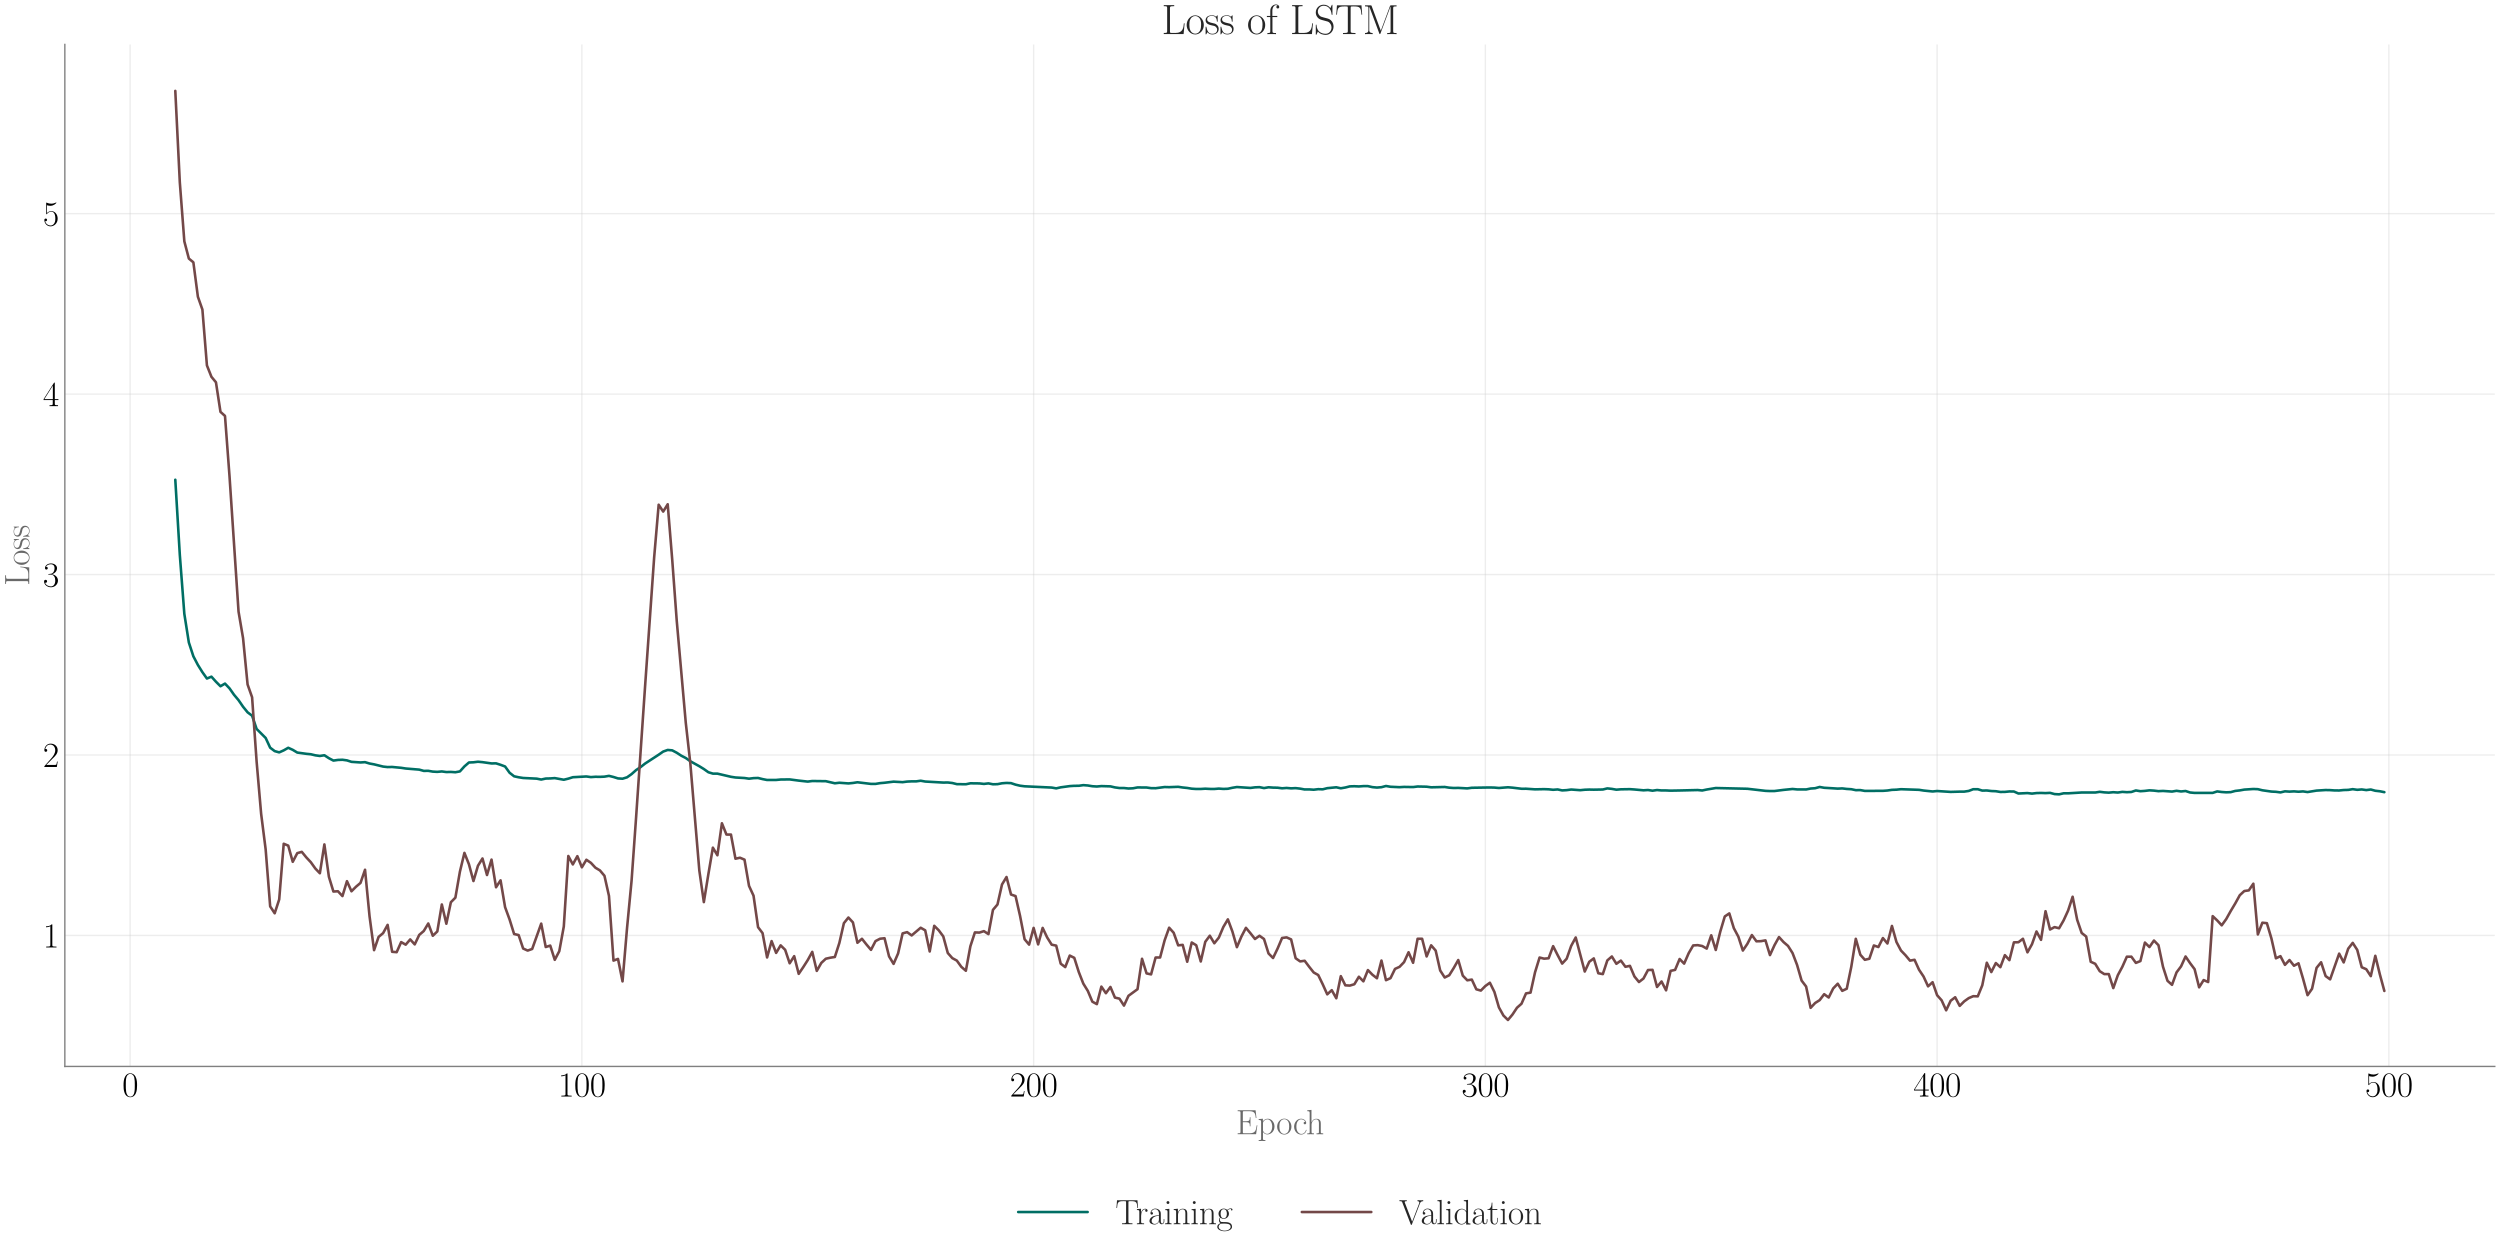 <?xml version="1.0" encoding="utf-8" standalone="no"?>
<!DOCTYPE svg PUBLIC "-//W3C//DTD SVG 1.1//EN"
  "http://www.w3.org/Graphics/SVG/1.1/DTD/svg11.dtd">
<svg xmlns:xlink="http://www.w3.org/1999/xlink" width="1440pt" height="720pt" viewBox="0 0 1440 720" xmlns="http://www.w3.org/2000/svg" version="1.1">
 <defs>
  <style type="text/css">*{stroke-linejoin: round; stroke-linecap: butt}</style>
 </defs>
 <g id="figure_1">
  <g id="patch_1">
   <path d="M 0 720 
L 1440 720 
L 1440 0 
L 0 0 
z
" style="fill: #ffffff"/>
  </g>
  <g id="axes_1">
   <g id="patch_2">
    <path d="M 37.351 614.259 
L 1437 614.259 
L 1437 25.605 
L 37.351 25.605 
z
" style="fill: #ffffff"/>
   </g>
   <g id="matplotlib.axis_1">
    <g id="xtick_1">
     <g id="line2d_1">
      <path d="M 74.951 614.259 
L 74.951 25.605 
" clip-path="url(#p27aa06f14e)" style="fill: none; stroke: #cccccc; stroke-opacity: 0.35; stroke-width: 0.8; stroke-linecap: round"/>
     </g>
     <g id="text_1">
      <!-- $\mathdefault{0}$ -->
      <g transform="translate(70.382 631.596) scale(0.2 -0.2)">
       <defs>
        <path id="CMR17-30" d="M 2688 2025 
C 2688 2416 2682 3080 2413 3591 
C 2176 4039 1798 4198 1466 4198 
C 1158 4198 768 4058 525 3597 
C 269 3118 243 2524 243 2025 
C 243 1661 250 1106 448 619 
C 723 -39 1216 -128 1466 -128 
C 1760 -128 2208 -7 2470 600 
C 2662 1042 2688 1559 2688 2025 
z
M 1466 -26 
C 1056 -26 813 325 723 812 
C 653 1188 653 1738 653 2096 
C 653 2588 653 2997 736 3387 
C 858 3929 1216 4096 1466 4096 
C 1728 4096 2067 3923 2189 3400 
C 2272 3036 2278 2607 2278 2096 
C 2278 1680 2278 1169 2202 792 
C 2067 95 1690 -26 1466 -26 
z
" transform="scale(0.016)"/>
       </defs>
       <use xlink:href="#CMR17-30" transform="scale(0.996)"/>
      </g>
     </g>
    </g>
    <g id="xtick_2">
     <g id="line2d_2">
      <path d="M 335.157 614.259 
L 335.157 25.605 
" clip-path="url(#p27aa06f14e)" style="fill: none; stroke: #cccccc; stroke-opacity: 0.35; stroke-width: 0.8; stroke-linecap: round"/>
     </g>
     <g id="text_2">
      <!-- $\mathdefault{100}$ -->
      <g transform="translate(321.45 631.596) scale(0.2 -0.2)">
       <defs>
        <path id="CMR17-31" d="M 1702 4058 
C 1702 4192 1696 4192 1606 4192 
C 1357 3916 979 3827 621 3827 
C 602 3827 570 3827 563 3808 
C 557 3795 557 3782 557 3648 
C 755 3648 1088 3686 1344 3839 
L 1344 461 
C 1344 236 1331 160 781 160 
L 589 160 
L 589 0 
C 896 0 1216 0 1523 0 
C 1830 0 2150 0 2458 0 
L 2458 160 
L 2266 160 
C 1715 160 1702 230 1702 458 
L 1702 4058 
z
" transform="scale(0.016)"/>
       </defs>
       <use xlink:href="#CMR17-31" transform="scale(0.996)"/>
       <use xlink:href="#CMR17-30" transform="translate(45.69 0) scale(0.996)"/>
       <use xlink:href="#CMR17-30" transform="translate(91.381 0) scale(0.996)"/>
      </g>
     </g>
    </g>
    <g id="xtick_3">
     <g id="line2d_3">
      <path d="M 595.363 614.259 
L 595.363 25.605 
" clip-path="url(#p27aa06f14e)" style="fill: none; stroke: #cccccc; stroke-opacity: 0.35; stroke-width: 0.8; stroke-linecap: round"/>
     </g>
     <g id="text_3">
      <!-- $\mathdefault{200}$ -->
      <g transform="translate(581.656 631.596) scale(0.2 -0.2)">
       <defs>
        <path id="CMR17-32" d="M 2669 989 
L 2554 989 
C 2490 536 2438 459 2413 420 
C 2381 369 1920 369 1830 369 
L 602 369 
C 832 619 1280 1072 1824 1597 
C 2214 1967 2669 2402 2669 3035 
C 2669 3790 2067 4224 1395 4224 
C 691 4224 262 3604 262 3030 
C 262 2780 448 2748 525 2748 
C 589 2748 781 2787 781 3010 
C 781 3207 614 3264 525 3264 
C 486 3264 448 3258 422 3245 
C 544 3790 915 4058 1306 4058 
C 1862 4058 2227 3617 2227 3035 
C 2227 2479 1901 2000 1536 1584 
L 262 146 
L 262 0 
L 2515 0 
L 2669 989 
z
" transform="scale(0.016)"/>
       </defs>
       <use xlink:href="#CMR17-32" transform="scale(0.996)"/>
       <use xlink:href="#CMR17-30" transform="translate(45.69 0) scale(0.996)"/>
       <use xlink:href="#CMR17-30" transform="translate(91.381 0) scale(0.996)"/>
      </g>
     </g>
    </g>
    <g id="xtick_4">
     <g id="line2d_4">
      <path d="M 855.569 614.259 
L 855.569 25.605 
" clip-path="url(#p27aa06f14e)" style="fill: none; stroke: #cccccc; stroke-opacity: 0.35; stroke-width: 0.8; stroke-linecap: round"/>
     </g>
     <g id="text_4">
      <!-- $\mathdefault{300}$ -->
      <g transform="translate(841.862 631.596) scale(0.2 -0.2)">
       <defs>
        <path id="CMR17-33" d="M 1414 2157 
C 1984 2157 2234 1662 2234 1090 
C 2234 320 1824 25 1453 25 
C 1114 25 563 194 390 693 
C 422 680 454 680 486 680 
C 640 680 755 782 755 948 
C 755 1133 614 1216 486 1216 
C 378 1216 211 1165 211 926 
C 211 335 787 -128 1466 -128 
C 2176 -128 2720 430 2720 1085 
C 2720 1707 2208 2157 1600 2227 
C 2086 2328 2554 2756 2554 3329 
C 2554 3820 2048 4179 1472 4179 
C 890 4179 378 3829 378 3329 
C 378 3110 544 3072 627 3072 
C 762 3072 877 3155 877 3321 
C 877 3486 762 3569 627 3569 
C 602 3569 570 3569 544 3557 
C 730 3959 1235 4032 1459 4032 
C 1683 4032 2106 3925 2106 3320 
C 2106 3143 2080 2828 1862 2550 
C 1670 2304 1453 2304 1242 2284 
C 1210 2284 1062 2269 1037 2269 
C 992 2263 966 2257 966 2208 
C 966 2163 973 2157 1101 2157 
L 1414 2157 
z
" transform="scale(0.016)"/>
       </defs>
       <use xlink:href="#CMR17-33" transform="scale(0.996)"/>
       <use xlink:href="#CMR17-30" transform="translate(45.69 0) scale(0.996)"/>
       <use xlink:href="#CMR17-30" transform="translate(91.381 0) scale(0.996)"/>
      </g>
     </g>
    </g>
    <g id="xtick_5">
     <g id="line2d_5">
      <path d="M 1115.775 614.259 
L 1115.775 25.605 
" clip-path="url(#p27aa06f14e)" style="fill: none; stroke: #cccccc; stroke-opacity: 0.35; stroke-width: 0.8; stroke-linecap: round"/>
     </g>
     <g id="text_5">
      <!-- $\mathdefault{400}$ -->
      <g transform="translate(1102.068 631.596) scale(0.2 -0.2)">
       <defs>
        <path id="CMR17-34" d="M 2150 4122 
C 2150 4256 2144 4256 2029 4256 
L 128 1254 
L 128 1088 
L 1779 1088 
L 1779 457 
C 1779 224 1766 160 1318 160 
L 1197 160 
L 1197 0 
C 1402 0 1747 0 1965 0 
C 2182 0 2528 0 2733 0 
L 2733 160 
L 2611 160 
C 2163 160 2150 224 2150 457 
L 2150 1088 
L 2803 1088 
L 2803 1254 
L 2150 1254 
L 2150 4122 
z
M 1798 3703 
L 1798 1254 
L 256 1254 
L 1798 3703 
z
" transform="scale(0.016)"/>
       </defs>
       <use xlink:href="#CMR17-34" transform="scale(0.996)"/>
       <use xlink:href="#CMR17-30" transform="translate(45.69 0) scale(0.996)"/>
       <use xlink:href="#CMR17-30" transform="translate(91.381 0) scale(0.996)"/>
      </g>
     </g>
    </g>
    <g id="xtick_6">
     <g id="line2d_6">
      <path d="M 1375.981 614.259 
L 1375.981 25.605 
" clip-path="url(#p27aa06f14e)" style="fill: none; stroke: #cccccc; stroke-opacity: 0.35; stroke-width: 0.8; stroke-linecap: round"/>
     </g>
     <g id="text_6">
      <!-- $\mathdefault{500}$ -->
      <g transform="translate(1362.274 631.596) scale(0.2 -0.2)">
       <defs>
        <path id="CMR17-35" d="M 730 3692 
C 794 3666 1056 3584 1325 3584 
C 1920 3584 2246 3911 2432 4100 
C 2432 4157 2432 4192 2394 4192 
C 2387 4192 2374 4192 2323 4163 
C 2099 4058 1837 3973 1517 3973 
C 1325 3973 1037 3999 723 4139 
C 653 4171 640 4171 634 4171 
C 602 4171 595 4164 595 4037 
L 595 2203 
C 595 2089 595 2057 659 2057 
C 691 2057 704 2070 736 2114 
C 941 2401 1222 2522 1542 2522 
C 1766 2522 2246 2382 2246 1289 
C 2246 1085 2246 715 2054 421 
C 1894 159 1645 25 1370 25 
C 947 25 518 320 403 814 
C 429 807 480 795 506 795 
C 589 795 749 840 749 1038 
C 749 1210 627 1280 506 1280 
C 358 1280 262 1190 262 1011 
C 262 454 704 -128 1382 -128 
C 2042 -128 2669 440 2669 1264 
C 2669 2030 2170 2624 1549 2624 
C 1222 2624 947 2503 730 2274 
L 730 3692 
z
" transform="scale(0.016)"/>
       </defs>
       <use xlink:href="#CMR17-35" transform="scale(0.996)"/>
       <use xlink:href="#CMR17-30" transform="translate(45.69 0) scale(0.996)"/>
       <use xlink:href="#CMR17-30" transform="translate(91.381 0) scale(0.996)"/>
      </g>
     </g>
    </g>
    <g id="text_7">
     <!-- Epoch -->
     <g style="fill: #696969" transform="translate(711.86 653.308) scale(0.2 -0.2)">
      <defs>
       <path id="CMR17-45" d="M 3885 1615 
L 3770 1615 
C 3629 676 3546 166 2419 166 
L 1530 166 
C 1274 166 1261 197 1261 414 
L 1261 2176 
L 1862 2176 
C 2464 2176 2522 1960 2522 1430 
L 2637 1430 
L 2637 3081 
L 2522 3081 
C 2522 2557 2464 2342 1862 2342 
L 1261 2342 
L 1261 3913 
C 1261 4128 1274 4160 1530 4160 
L 2406 4160 
C 3398 4160 3514 3769 3603 2929 
L 3718 2929 
L 3565 4325 
L 326 4325 
L 326 4160 
C 768 4160 838 4160 838 3874 
L 838 451 
C 838 166 768 166 326 166 
L 326 0 
L 3654 0 
L 3885 1615 
z
" transform="scale(0.016)"/>
       <path id="CMR17-70" d="M 1408 -1063 
C 998 -1063 973 -1037 973 -789 
L 973 402 
C 1158 134 1427 -38 1766 -38 
C 2406 -38 3053 523 3053 1388 
C 3053 2191 2496 2802 1837 2802 
C 1453 2802 1139 2592 960 2338 
L 960 2802 
L 198 2732 
L 198 2567 
C 576 2567 634 2528 634 2223 
L 634 -789 
C 634 -1031 608 -1063 198 -1063 
L 198 -1228 
C 352 -1216 634 -1216 800 -1216 
C 966 -1216 1254 -1216 1408 -1228 
L 1408 -1063 
z
M 973 2012 
C 973 2102 973 2235 1222 2471 
C 1254 2497 1472 2688 1792 2688 
C 2259 2688 2643 2108 2643 1382 
C 2643 656 2234 64 1728 64 
C 1498 64 1248 172 1056 472 
C 973 612 973 650 973 752 
L 973 2012 
z
" transform="scale(0.016)"/>
       <path id="CMR17-6f" d="M 2758 1356 
C 2758 2176 2163 2816 1466 2816 
C 768 2816 173 2176 173 1356 
C 173 551 768 -64 1466 -64 
C 2163 -64 2758 551 2758 1356 
z
M 1466 51 
C 1165 51 909 230 762 480 
C 602 767 582 1126 582 1408 
C 582 1677 595 2010 762 2298 
C 890 2509 1139 2714 1466 2714 
C 1754 2714 1997 2554 2150 2330 
C 2349 2029 2349 1607 2349 1408 
C 2349 1158 2336 775 2163 467 
C 1984 173 1709 51 1466 51 
z
" transform="scale(0.016)"/>
       <path id="CMR17-63" d="M 2234 2240 
C 2112 2240 1933 2240 1933 2017 
C 1933 1838 2080 1787 2163 1787 
C 2208 1787 2394 1807 2394 2024 
C 2394 2467 1958 2803 1466 2803 
C 787 2803 211 2178 211 1363 
C 211 516 813 -64 1466 -64 
C 2259 -64 2458 677 2458 748 
C 2458 774 2451 793 2406 793 
C 2362 793 2355 787 2330 703 
C 2163 180 1798 51 1523 51 
C 1114 51 621 427 621 1369 
C 621 2338 1094 2688 1472 2688 
C 1722 2688 2093 2573 2234 2240 
z
" transform="scale(0.016)"/>
       <path id="CMR17-68" d="M 2656 1933 
C 2656 2259 2592 2790 1837 2790 
C 1312 2790 1056 2368 979 2157 
L 973 2157 
L 973 4396 
L 211 4326 
L 211 4160 
C 589 4160 646 4122 646 3817 
L 646 426 
C 646 184 621 153 211 153 
L 211 -13 
C 365 0 646 0 813 0 
C 979 0 1267 0 1421 -13 
L 1421 153 
C 1011 153 986 178 986 428 
L 986 1658 
C 986 2247 1344 2688 1792 2688 
C 2266 2688 2317 2266 2317 1958 
L 2317 428 
C 2317 184 2291 153 1882 153 
L 1882 -13 
C 2035 0 2317 0 2483 0 
C 2650 0 2938 0 3091 -13 
L 3091 153 
C 2682 153 2656 178 2656 428 
L 2656 1933 
z
" transform="scale(0.016)"/>
      </defs>
      <use xlink:href="#CMR17-45" transform="scale(0.996)"/>
      <use xlink:href="#CMR17-70" transform="translate(62.586 0) scale(0.996)"/>
      <use xlink:href="#CMR17-6f" transform="translate(116.084 0) scale(0.996)"/>
      <use xlink:href="#CMR17-63" transform="translate(164.377 0) scale(0.996)"/>
      <use xlink:href="#CMR17-68" transform="translate(202.26 0) scale(0.996)"/>
     </g>
    </g>
   </g>
   <g id="matplotlib.axis_2">
    <g id="ytick_1">
     <g id="line2d_7">
      <path d="M 37.351 538.818 
L 1437 538.818 
" clip-path="url(#p27aa06f14e)" style="fill: none; stroke: #cccccc; stroke-opacity: 0.35; stroke-width: 0.8; stroke-linecap: round"/>
     </g>
     <g id="text_8">
      <!-- $\mathdefault{1}$ -->
      <g transform="translate(24.713 545.737) scale(0.2 -0.2)">
       <use xlink:href="#CMR17-31" transform="scale(0.996)"/>
      </g>
     </g>
    </g>
    <g id="ytick_2">
     <g id="line2d_8">
      <path d="M 37.351 434.878 
L 1437 434.878 
" clip-path="url(#p27aa06f14e)" style="fill: none; stroke: #cccccc; stroke-opacity: 0.35; stroke-width: 0.8; stroke-linecap: round"/>
     </g>
     <g id="text_9">
      <!-- $\mathdefault{2}$ -->
      <g transform="translate(24.713 441.796) scale(0.2 -0.2)">
       <use xlink:href="#CMR17-32" transform="scale(0.996)"/>
      </g>
     </g>
    </g>
    <g id="ytick_3">
     <g id="line2d_9">
      <path d="M 37.351 330.937 
L 1437 330.937 
" clip-path="url(#p27aa06f14e)" style="fill: none; stroke: #cccccc; stroke-opacity: 0.35; stroke-width: 0.8; stroke-linecap: round"/>
     </g>
     <g id="text_10">
      <!-- $\mathdefault{3}$ -->
      <g transform="translate(24.713 337.856) scale(0.2 -0.2)">
       <use xlink:href="#CMR17-33" transform="scale(0.996)"/>
      </g>
     </g>
    </g>
    <g id="ytick_4">
     <g id="line2d_10">
      <path d="M 37.351 226.996 
L 1437 226.996 
" clip-path="url(#p27aa06f14e)" style="fill: none; stroke: #cccccc; stroke-opacity: 0.35; stroke-width: 0.8; stroke-linecap: round"/>
     </g>
     <g id="text_11">
      <!-- $\mathdefault{4}$ -->
      <g transform="translate(24.713 233.915) scale(0.2 -0.2)">
       <use xlink:href="#CMR17-34" transform="scale(0.996)"/>
      </g>
     </g>
    </g>
    <g id="ytick_5">
     <g id="line2d_11">
      <path d="M 37.351 123.056 
L 1437 123.056 
" clip-path="url(#p27aa06f14e)" style="fill: none; stroke: #cccccc; stroke-opacity: 0.35; stroke-width: 0.8; stroke-linecap: round"/>
     </g>
     <g id="text_12">
      <!-- $\mathdefault{5}$ -->
      <g transform="translate(24.713 129.974) scale(0.2 -0.2)">
       <use xlink:href="#CMR17-35" transform="scale(0.996)"/>
      </g>
     </g>
    </g>
    <g id="text_13">
     <!-- Loss -->
     <g style="fill: #696969" transform="translate(16.837 337.399) rotate(-90) scale(0.2 -0.2)">
      <defs>
       <path id="CMR17-4c" d="M 3469 1615 
L 3354 1615 
C 3302 983 3219 166 2125 166 
L 1530 166 
C 1274 166 1261 197 1261 414 
L 1261 3898 
C 1261 4129 1274 4192 1760 4192 
L 1901 4192 
L 1901 4352 
C 1638 4352 1331 4352 1069 4352 
C 870 4352 512 4352 326 4352 
L 326 4192 
C 768 4192 838 4192 838 3905 
L 838 452 
C 838 166 768 166 326 166 
L 326 0 
L 3315 0 
L 3469 1615 
z
" transform="scale(0.016)"/>
       <path id="CMR17-73" d="M 1978 2697 
C 1978 2813 1971 2819 1933 2819 
C 1907 2819 1901 2813 1824 2717 
C 1805 2691 1747 2626 1728 2601 
C 1523 2819 1235 2819 1126 2819 
C 416 2819 160 2447 160 2076 
C 160 1498 813 1365 998 1325 
C 1402 1243 1542 1217 1677 1101 
C 1760 1025 1901 884 1901 654 
C 1901 384 1747 38 1158 38 
C 602 38 403 460 288 1021 
C 269 1110 269 1117 218 1117 
C 166 1117 160 1110 160 983 
L 160 63 
C 160 -51 166 -58 205 -58 
C 237 -58 243 -51 275 0 
C 314 57 410 211 448 276 
C 576 103 800 -64 1158 -64 
C 1792 -64 2131 283 2131 784 
C 2131 1112 1958 1285 1875 1362 
C 1683 1561 1459 1606 1190 1657 
C 838 1735 390 1825 390 2217 
C 390 2383 480 2737 1126 2737 
C 1811 2737 1850 2094 1862 1888 
C 1869 1856 1901 1849 1920 1849 
C 1978 1849 1978 1869 1978 1978 
L 1978 2697 
z
" transform="scale(0.016)"/>
      </defs>
      <use xlink:href="#CMR17-4c" transform="scale(0.996)"/>
      <use xlink:href="#CMR17-6f" transform="translate(57.381 0) scale(0.996)"/>
      <use xlink:href="#CMR17-73" transform="translate(103.072 0) scale(0.996)"/>
      <use xlink:href="#CMR17-73" transform="translate(138.873 0) scale(0.996)"/>
     </g>
    </g>
   </g>
   <g id="line2d_12">
    <path d="M 100.971 276.341 
L 103.573 319.624 
L 106.175 353.589 
L 108.778 370.087 
L 111.38 378.026 
L 113.982 383.005 
L 116.584 387.179 
L 119.186 390.833 
L 121.788 389.762 
L 124.39 392.665 
L 126.992 395.275 
L 129.594 393.749 
L 132.196 396.489 
L 134.798 400.191 
L 137.4 403.297 
L 140.002 407.084 
L 142.604 410.291 
L 145.206 412.249 
L 147.808 419.874 
L 153.013 425.066 
L 155.615 430.667 
L 158.217 432.638 
L 160.819 433.375 
L 163.421 432.21 
L 166.023 430.723 
L 168.625 431.907 
L 171.227 433.477 
L 176.431 434.197 
L 179.033 434.455 
L 181.635 435.068 
L 184.237 435.433 
L 186.839 435.031 
L 189.441 436.72 
L 192.044 438.096 
L 194.646 437.724 
L 197.248 437.628 
L 199.85 437.981 
L 202.452 438.819 
L 207.656 439.174 
L 210.258 439.006 
L 212.86 439.789 
L 215.462 440.266 
L 220.666 441.548 
L 223.268 441.834 
L 225.87 441.774 
L 231.074 442.262 
L 233.676 442.661 
L 241.483 443.307 
L 244.085 444.032 
L 246.687 443.999 
L 249.289 444.451 
L 251.891 444.589 
L 254.493 444.353 
L 257.095 444.702 
L 259.697 444.629 
L 262.299 444.808 
L 264.901 444.333 
L 267.503 441.46 
L 270.105 439.193 
L 272.707 439.083 
L 275.309 438.76 
L 277.912 439.002 
L 283.116 439.737 
L 285.718 439.691 
L 288.32 440.528 
L 290.922 441.494 
L 293.524 445.106 
L 296.126 447.146 
L 298.728 447.709 
L 301.33 448.117 
L 309.136 448.502 
L 311.738 449.014 
L 314.34 448.446 
L 316.942 448.379 
L 319.545 448.193 
L 324.749 449.13 
L 327.351 448.496 
L 329.953 447.68 
L 337.759 447.247 
L 340.361 447.605 
L 342.963 447.422 
L 345.565 447.468 
L 348.167 447.35 
L 350.769 446.9 
L 353.371 447.548 
L 355.973 448.372 
L 358.575 448.534 
L 361.177 447.731 
L 363.78 445.889 
L 366.382 443.576 
L 368.984 441.838 
L 371.586 439.798 
L 379.392 434.711 
L 381.994 432.902 
L 384.596 431.972 
L 387.198 432.202 
L 389.8 433.58 
L 392.402 435.271 
L 395.004 436.615 
L 397.606 438.467 
L 402.81 441.349 
L 405.413 442.958 
L 408.015 444.806 
L 410.617 445.597 
L 413.219 445.612 
L 421.025 447.435 
L 423.627 447.835 
L 428.831 448.14 
L 431.433 448.523 
L 434.035 448.206 
L 436.637 448.115 
L 439.239 448.76 
L 441.841 449.273 
L 447.046 449.253 
L 449.648 449.01 
L 454.852 448.943 
L 460.056 449.628 
L 465.26 450.201 
L 467.862 449.865 
L 475.668 449.966 
L 480.872 451.173 
L 483.474 450.866 
L 488.679 451.248 
L 491.281 450.994 
L 493.883 450.589 
L 501.689 451.53 
L 504.291 451.528 
L 506.893 451.093 
L 509.495 450.863 
L 514.699 450.234 
L 519.903 450.525 
L 522.505 450.192 
L 525.107 450.065 
L 527.709 450.069 
L 530.311 449.703 
L 532.914 450.165 
L 543.322 450.761 
L 545.924 450.711 
L 548.526 451.015 
L 551.128 451.661 
L 556.332 451.734 
L 558.934 451.183 
L 564.138 451.248 
L 566.74 451.532 
L 569.342 451.229 
L 571.944 451.744 
L 574.547 451.679 
L 577.149 451.17 
L 579.751 450.972 
L 582.353 451.088 
L 584.955 451.957 
L 587.557 452.569 
L 590.159 452.908 
L 605.771 453.637 
L 608.373 454.096 
L 610.975 453.503 
L 616.18 452.797 
L 618.782 452.629 
L 621.384 452.612 
L 623.986 452.244 
L 626.588 452.441 
L 629.19 452.87 
L 631.792 453.027 
L 634.394 452.793 
L 639.598 452.946 
L 642.2 453.548 
L 644.802 453.904 
L 647.404 453.905 
L 650.006 454.177 
L 652.608 454.057 
L 655.21 453.565 
L 660.415 453.612 
L 663.017 453.969 
L 665.619 454.009 
L 670.823 453.333 
L 673.425 453.404 
L 678.629 453.203 
L 681.231 453.596 
L 683.833 453.861 
L 686.435 454.285 
L 689.037 454.454 
L 691.639 454.449 
L 694.241 454.283 
L 696.843 454.423 
L 699.445 454.446 
L 702.048 454.231 
L 704.65 454.42 
L 707.252 454.326 
L 709.854 453.756 
L 712.456 453.335 
L 720.262 453.845 
L 722.864 453.512 
L 725.466 453.405 
L 728.068 453.929 
L 730.67 453.479 
L 733.272 453.66 
L 735.874 453.719 
L 738.476 454.058 
L 741.078 453.865 
L 743.681 454.088 
L 746.283 453.963 
L 748.885 454.253 
L 751.487 454.735 
L 754.089 454.698 
L 756.691 454.874 
L 759.293 454.565 
L 761.895 454.648 
L 764.497 453.987 
L 769.701 453.484 
L 772.303 454.054 
L 774.905 453.605 
L 777.507 452.953 
L 780.109 452.872 
L 782.711 452.99 
L 785.313 452.801 
L 787.916 452.811 
L 790.518 453.395 
L 793.12 453.632 
L 795.722 453.425 
L 798.324 452.732 
L 800.926 453.178 
L 806.13 453.417 
L 808.732 453.261 
L 813.936 453.351 
L 816.538 453.029 
L 821.742 453.137 
L 824.344 453.493 
L 832.151 453.3 
L 834.753 453.703 
L 837.355 453.886 
L 839.957 453.828 
L 845.161 454.114 
L 847.763 453.758 
L 858.171 453.581 
L 860.773 453.657 
L 863.375 453.876 
L 868.579 453.477 
L 871.182 453.689 
L 876.386 454.317 
L 878.988 454.309 
L 884.192 454.66 
L 889.396 454.553 
L 891.998 454.643 
L 894.6 454.913 
L 897.202 454.72 
L 899.804 455.273 
L 902.406 455.118 
L 905.008 454.768 
L 910.212 455.145 
L 912.815 454.889 
L 915.417 454.797 
L 918.019 454.854 
L 923.223 454.755 
L 925.825 454.115 
L 928.427 454.398 
L 931.029 454.857 
L 933.631 454.643 
L 938.835 454.558 
L 941.437 454.74 
L 946.641 455.217 
L 949.243 455.049 
L 951.845 455.439 
L 954.447 455.065 
L 957.05 455.302 
L 959.652 455.298 
L 962.254 455.415 
L 967.458 455.319 
L 977.866 455.063 
L 980.468 455.319 
L 983.07 454.769 
L 988.274 453.903 
L 1006.489 454.33 
L 1016.897 455.53 
L 1019.499 455.647 
L 1022.101 455.63 
L 1027.305 454.98 
L 1032.509 454.453 
L 1035.111 454.702 
L 1040.316 454.734 
L 1042.918 454.199 
L 1045.52 454.014 
L 1048.122 453.292 
L 1050.724 453.76 
L 1055.928 454.071 
L 1058.53 454.245 
L 1061.132 454.128 
L 1063.734 454.43 
L 1066.336 454.587 
L 1068.938 455.129 
L 1071.54 455.095 
L 1074.142 455.563 
L 1084.551 455.521 
L 1087.153 455.334 
L 1089.755 454.953 
L 1092.357 454.856 
L 1094.959 454.584 
L 1105.367 454.94 
L 1107.969 455.355 
L 1113.173 455.887 
L 1115.775 455.636 
L 1123.581 456.134 
L 1128.786 455.983 
L 1131.388 455.971 
L 1133.99 455.581 
L 1136.592 454.582 
L 1139.194 454.585 
L 1141.796 455.389 
L 1144.398 455.317 
L 1147 455.635 
L 1149.602 455.745 
L 1152.204 456.166 
L 1154.806 456.131 
L 1157.408 455.874 
L 1160.01 455.913 
L 1162.612 457.06 
L 1167.817 456.813 
L 1170.419 457.119 
L 1173.021 456.809 
L 1175.623 456.736 
L 1178.225 456.833 
L 1180.827 456.691 
L 1183.429 457.388 
L 1186.031 457.542 
L 1188.633 456.945 
L 1191.235 456.953 
L 1199.041 456.481 
L 1206.847 456.496 
L 1209.449 456.086 
L 1212.052 456.406 
L 1214.654 456.561 
L 1217.256 456.316 
L 1219.858 456.505 
L 1222.46 456.123 
L 1225.062 456.298 
L 1227.664 456.179 
L 1230.266 455.304 
L 1232.868 455.737 
L 1235.47 455.55 
L 1238.072 455.236 
L 1240.674 455.398 
L 1243.276 455.708 
L 1245.878 455.577 
L 1251.082 455.939 
L 1253.685 455.507 
L 1256.287 455.874 
L 1258.889 455.62 
L 1261.491 456.477 
L 1264.093 456.717 
L 1269.297 456.706 
L 1274.501 456.702 
L 1277.103 455.859 
L 1279.705 456.193 
L 1282.307 456.375 
L 1284.909 456.271 
L 1287.511 455.573 
L 1290.113 455.275 
L 1292.715 454.81 
L 1297.92 454.464 
L 1300.522 454.569 
L 1303.124 455.207 
L 1308.328 455.947 
L 1310.93 456.08 
L 1313.532 456.425 
L 1316.134 455.81 
L 1318.736 455.977 
L 1321.338 455.835 
L 1323.94 456.032 
L 1326.542 455.853 
L 1329.144 456.22 
L 1334.348 455.385 
L 1339.553 455.063 
L 1342.155 455.119 
L 1344.757 455.295 
L 1347.359 455.314 
L 1349.961 455.055 
L 1352.563 454.981 
L 1355.165 454.562 
L 1357.767 454.931 
L 1360.369 454.722 
L 1362.971 455.084 
L 1365.573 454.763 
L 1368.175 455.475 
L 1370.777 455.765 
L 1373.379 456.286 
L 1373.379 456.286 
" clip-path="url(#p27aa06f14e)" style="fill: none; stroke: #006e64; stroke-width: 1.5; stroke-linecap: round"/>
   </g>
   <g id="line2d_13">
    <path d="M 100.971 52.362 
L 103.573 105.029 
L 106.175 139.01 
L 108.778 148.936 
L 111.38 151.101 
L 113.982 170.915 
L 116.584 178.31 
L 119.186 210.472 
L 121.788 217.044 
L 124.39 220.206 
L 126.992 237.238 
L 129.594 239.581 
L 132.196 274.264 
L 137.4 352.294 
L 140.002 367.592 
L 142.604 394.249 
L 145.206 401.646 
L 147.808 438.654 
L 150.411 468.719 
L 153.013 489.243 
L 155.615 522.074 
L 158.217 526.044 
L 160.819 518.078 
L 163.421 486.007 
L 166.023 487.087 
L 168.625 496.399 
L 171.227 491.413 
L 173.829 490.668 
L 176.431 493.854 
L 179.033 496.638 
L 181.635 500.278 
L 184.237 502.987 
L 186.839 486.392 
L 189.441 505.006 
L 192.044 513.521 
L 194.646 513.362 
L 197.248 516.138 
L 199.85 507.561 
L 202.452 513.376 
L 205.054 510.766 
L 207.656 508.549 
L 210.258 500.983 
L 212.86 527.797 
L 215.462 547.29 
L 218.064 539.665 
L 220.666 537.484 
L 223.268 532.731 
L 225.87 548.232 
L 228.472 548.456 
L 231.074 542.649 
L 233.676 544.134 
L 236.279 541.104 
L 238.881 543.967 
L 241.483 538.499 
L 244.085 536.267 
L 246.687 531.937 
L 249.289 538.991 
L 251.891 536.51 
L 254.493 520.976 
L 257.095 532.067 
L 259.697 519.691 
L 262.299 517.056 
L 264.901 502.112 
L 267.503 491.26 
L 270.105 497.817 
L 272.707 507.472 
L 275.309 498.662 
L 277.912 494.488 
L 280.514 504.008 
L 283.116 495.128 
L 285.718 511.063 
L 288.32 507.082 
L 290.922 522.509 
L 293.524 529.627 
L 296.126 537.986 
L 298.728 538.596 
L 301.33 546.345 
L 303.932 547.533 
L 306.534 546.604 
L 311.738 532.012 
L 314.34 545.477 
L 316.942 544.664 
L 319.545 552.85 
L 322.147 547.887 
L 324.749 533.654 
L 327.351 493.058 
L 329.953 497.905 
L 332.555 493.154 
L 335.157 499.562 
L 337.759 495.227 
L 340.361 497 
L 342.963 499.801 
L 345.565 501.365 
L 348.167 504.453 
L 350.769 516.049 
L 353.371 553.309 
L 355.973 552.337 
L 358.575 565.271 
L 361.177 534.541 
L 363.78 507.326 
L 366.382 470.97 
L 371.586 395.057 
L 376.79 321.13 
L 379.392 290.722 
L 381.994 294.671 
L 384.596 290.459 
L 387.198 322.363 
L 389.8 357.543 
L 395.004 416.308 
L 397.606 439.464 
L 402.81 501.412 
L 405.413 519.612 
L 408.015 503.557 
L 410.617 488.259 
L 413.219 492.636 
L 415.821 474.21 
L 418.423 480.691 
L 421.025 480.703 
L 423.627 494.617 
L 426.229 494.052 
L 428.831 495.155 
L 431.433 510.267 
L 434.035 515.918 
L 436.637 534.047 
L 439.239 537.488 
L 441.841 551.489 
L 444.443 542.072 
L 447.046 548.872 
L 449.648 544.526 
L 452.25 547.094 
L 454.852 554.848 
L 457.454 550.753 
L 460.056 560.931 
L 462.658 557.083 
L 465.26 553.011 
L 467.862 548.282 
L 470.464 559.229 
L 473.066 554.65 
L 475.668 552.225 
L 478.27 551.639 
L 480.872 551.221 
L 483.474 543.131 
L 486.076 531.753 
L 488.679 528.497 
L 491.281 531.299 
L 493.883 543.039 
L 496.485 540.746 
L 499.087 544.03 
L 501.689 547.115 
L 504.291 542.082 
L 506.893 540.713 
L 509.495 540.42 
L 512.097 550.882 
L 514.699 555.198 
L 517.301 549.173 
L 519.903 537.634 
L 522.505 536.914 
L 525.107 538.811 
L 530.311 534.381 
L 532.914 535.862 
L 535.516 548.045 
L 538.118 533.271 
L 540.72 535.865 
L 543.322 539.365 
L 545.924 548.923 
L 548.526 551.876 
L 551.128 553.3 
L 553.73 556.903 
L 556.332 559.154 
L 558.934 545.053 
L 561.536 537.076 
L 564.138 537.167 
L 566.74 536.34 
L 569.342 538.055 
L 571.944 524.08 
L 574.547 520.99 
L 577.149 509.468 
L 579.751 505.158 
L 582.353 515.244 
L 584.955 516.145 
L 587.557 527.573 
L 590.159 540.996 
L 592.761 544.096 
L 595.363 534.469 
L 597.965 543.972 
L 600.567 534.48 
L 603.169 539.975 
L 605.771 544.138 
L 608.373 544.681 
L 610.975 555.091 
L 613.577 557.043 
L 616.18 550.409 
L 618.782 551.717 
L 621.384 559.904 
L 623.986 566.558 
L 626.588 570.78 
L 629.19 576.968 
L 631.792 578.376 
L 634.394 568.288 
L 636.996 572.086 
L 639.598 568.495 
L 642.2 574.616 
L 644.802 575.213 
L 647.404 579.221 
L 650.006 573.583 
L 655.21 569.776 
L 657.812 552.258 
L 660.415 560.675 
L 663.017 561.242 
L 665.619 551.542 
L 668.221 551.506 
L 670.823 541.638 
L 673.425 534.363 
L 676.027 537.263 
L 678.629 544.516 
L 681.231 544.252 
L 683.833 553.965 
L 686.435 542.876 
L 689.037 544.476 
L 691.639 553.808 
L 694.241 542.485 
L 696.843 538.967 
L 699.445 543.322 
L 702.048 540.069 
L 704.65 533.935 
L 707.252 529.559 
L 709.854 536.537 
L 712.456 545.559 
L 715.058 539.439 
L 717.66 534.436 
L 720.262 537.552 
L 722.864 540.852 
L 725.466 539.003 
L 728.068 540.866 
L 730.67 549.195 
L 733.272 551.811 
L 735.874 546.412 
L 738.476 540.276 
L 741.078 539.926 
L 743.681 541.104 
L 746.283 551.939 
L 748.885 553.773 
L 751.487 553.401 
L 754.089 556.876 
L 756.691 560.148 
L 759.293 561.618 
L 761.895 566.969 
L 764.497 572.739 
L 767.099 570.343 
L 769.701 574.997 
L 772.303 562.269 
L 774.905 567.55 
L 777.507 567.702 
L 780.109 566.919 
L 782.711 562.612 
L 785.313 565.246 
L 787.916 558.768 
L 790.518 561.442 
L 793.12 563.474 
L 795.722 553.273 
L 798.324 564.583 
L 800.926 563.425 
L 803.528 558.085 
L 806.13 556.899 
L 808.732 554.187 
L 811.334 548.499 
L 813.936 554.558 
L 816.538 540.737 
L 819.14 540.749 
L 821.742 550.908 
L 824.344 544.506 
L 826.946 547.552 
L 829.549 559.002 
L 832.151 563.038 
L 834.753 561.749 
L 837.355 557.558 
L 839.957 552.981 
L 842.559 561.962 
L 845.161 564.651 
L 847.763 564.24 
L 850.365 569.836 
L 852.967 570.574 
L 855.569 567.95 
L 858.171 566.061 
L 860.773 571.353 
L 863.375 580.259 
L 865.977 584.956 
L 868.579 587.502 
L 871.182 584.374 
L 873.784 580.459 
L 876.386 578.14 
L 878.988 572.198 
L 881.59 571.742 
L 884.192 560.005 
L 886.794 551.541 
L 889.396 552.192 
L 891.998 551.962 
L 894.6 544.99 
L 897.202 550.139 
L 899.804 555.027 
L 902.406 552.212 
L 905.008 544.812 
L 907.61 539.992 
L 912.815 559.598 
L 915.417 553.987 
L 918.019 552.037 
L 920.621 560.597 
L 923.223 561.083 
L 925.825 553.196 
L 928.427 550.933 
L 931.029 555.14 
L 933.631 553.306 
L 936.233 556.863 
L 938.835 556.332 
L 941.437 562.448 
L 944.039 565.642 
L 946.641 563.628 
L 949.243 558.736 
L 951.845 558.629 
L 954.447 568.492 
L 957.05 565.336 
L 959.652 570.425 
L 962.254 559.223 
L 964.856 558.648 
L 967.458 552.391 
L 970.06 555.045 
L 972.662 549.071 
L 975.264 544.579 
L 977.866 544.4 
L 980.468 544.906 
L 983.07 546.396 
L 985.672 538.738 
L 988.274 547.177 
L 990.876 536.606 
L 993.478 527.884 
L 996.08 526.121 
L 998.683 534.619 
L 1001.285 539.522 
L 1003.887 547.508 
L 1006.489 543.648 
L 1009.091 538.592 
L 1011.693 542.185 
L 1014.295 542.115 
L 1016.897 541.649 
L 1019.499 550.128 
L 1022.101 544.439 
L 1024.703 539.752 
L 1027.305 542.616 
L 1029.907 544.857 
L 1032.509 548.973 
L 1035.111 555.798 
L 1037.713 564.801 
L 1040.316 568.24 
L 1042.918 580.505 
L 1045.52 577.732 
L 1048.122 576.08 
L 1050.724 572.654 
L 1053.326 574.561 
L 1055.928 569.333 
L 1058.53 566.623 
L 1061.132 570.725 
L 1063.734 569.491 
L 1066.336 556.897 
L 1068.938 540.756 
L 1071.54 549.92 
L 1074.142 552.842 
L 1076.744 552.235 
L 1079.346 544.592 
L 1081.948 545.486 
L 1084.551 540.326 
L 1087.153 543.454 
L 1089.755 533.346 
L 1092.357 542.58 
L 1094.959 547.5 
L 1097.561 550.219 
L 1100.163 553.329 
L 1102.765 552.838 
L 1105.367 558.578 
L 1107.969 562.476 
L 1110.571 568.132 
L 1113.173 565.76 
L 1115.775 573.241 
L 1118.377 576.182 
L 1120.979 581.93 
L 1123.581 576.425 
L 1126.184 574.421 
L 1128.786 579.385 
L 1131.388 576.779 
L 1133.99 574.912 
L 1136.592 573.805 
L 1139.194 573.893 
L 1141.796 567.524 
L 1144.398 554.536 
L 1147 559.903 
L 1149.602 554.72 
L 1152.204 557.094 
L 1154.806 550.176 
L 1157.408 553.047 
L 1160.01 542.8 
L 1162.612 542.726 
L 1165.214 540.737 
L 1167.817 548.539 
L 1170.419 543.876 
L 1173.021 536.537 
L 1175.623 541.344 
L 1178.225 524.856 
L 1180.827 535.4 
L 1183.429 534.006 
L 1186.031 534.683 
L 1188.633 530.158 
L 1191.235 524.474 
L 1193.837 516.531 
L 1196.439 529.76 
L 1199.041 537.386 
L 1201.643 539.449 
L 1204.245 553.973 
L 1206.847 555.151 
L 1209.449 559.399 
L 1212.052 561.072 
L 1214.654 561.072 
L 1217.256 569.134 
L 1219.858 561.742 
L 1222.46 556.879 
L 1225.062 551.063 
L 1227.664 551.039 
L 1230.266 554.624 
L 1232.868 553.575 
L 1235.47 542.928 
L 1238.072 545.493 
L 1240.674 541.755 
L 1243.276 544.439 
L 1245.878 556.831 
L 1248.48 564.942 
L 1251.082 567.261 
L 1253.685 560.101 
L 1256.287 556.628 
L 1258.889 550.934 
L 1261.491 554.766 
L 1264.093 558.255 
L 1266.695 568.694 
L 1269.297 564.522 
L 1271.899 565.647 
L 1274.501 527.698 
L 1277.103 530.169 
L 1279.705 532.989 
L 1282.307 529.375 
L 1284.909 524.72 
L 1287.511 520.37 
L 1290.113 515.646 
L 1292.715 513.232 
L 1295.318 512.861 
L 1297.92 509.017 
L 1300.522 538.242 
L 1303.124 531.481 
L 1305.726 531.749 
L 1308.328 540.524 
L 1310.93 551.985 
L 1313.532 550.755 
L 1316.134 555.749 
L 1318.736 552.979 
L 1321.338 556.261 
L 1323.94 554.854 
L 1326.542 563.673 
L 1329.144 573.215 
L 1331.746 569.517 
L 1334.348 557.479 
L 1336.951 554.275 
L 1339.553 562.212 
L 1342.155 564.101 
L 1347.359 549.3 
L 1349.961 554.346 
L 1352.563 546.442 
L 1355.165 543.099 
L 1357.767 547.137 
L 1360.369 557.135 
L 1362.971 558.269 
L 1365.573 562.239 
L 1368.175 550.55 
L 1370.777 561.171 
L 1373.379 570.783 
L 1373.379 570.783 
" clip-path="url(#p27aa06f14e)" style="fill: none; stroke: #734848; stroke-width: 1.5; stroke-linecap: round"/>
   </g>
   <g id="patch_3">
    <path d="M 37.351 614.259 
L 37.351 25.605 
" style="fill: none; stroke: #808080; stroke-width: 0.8; stroke-linejoin: miter; stroke-linecap: square"/>
   </g>
   <g id="patch_4">
    <path d="M 37.351 614.259 
L 1437 614.259 
" style="fill: none; stroke: #808080; stroke-width: 0.8; stroke-linejoin: miter; stroke-linecap: square"/>
   </g>
   <g id="text_14">
    <!-- Loss of LSTM -->
    <g style="fill: #262626" transform="translate(669.08 19.605) scale(0.24 -0.24)">
     <defs>
      <path id="CMR17-66" d="M 979 2560 
L 1709 2560 
L 1709 2725 
L 966 2725 
L 966 3494 
C 966 4022 1235 4352 1510 4352 
C 1594 4352 1690 4327 1754 4282 
C 1702 4269 1568 4225 1568 4067 
C 1568 3901 1696 3850 1786 3850 
C 1875 3850 2003 3901 2003 4067 
C 2003 4308 1773 4454 1517 4454 
C 1152 4454 653 4156 653 3481 
L 653 2725 
L 141 2725 
L 141 2560 
L 653 2560 
L 653 427 
C 653 184 627 153 218 153 
L 218 -13 
C 371 0 666 0 832 0 
C 1018 0 1344 0 1517 -13 
L 1517 153 
C 1056 153 979 153 979 439 
L 979 2560 
z
" transform="scale(0.016)"/>
      <path id="CMR17-53" d="M 2803 4290 
C 2803 4404 2797 4411 2758 4411 
C 2720 4411 2707 4385 2682 4328 
L 2490 3907 
C 2246 4257 1875 4416 1472 4416 
C 819 4416 294 3901 294 3253 
C 294 3056 339 2776 557 2510 
C 794 2218 1018 2167 1530 2033 
C 1722 1982 2042 1899 2106 1874 
C 2470 1722 2662 1341 2662 985 
C 2662 527 2336 38 1779 38 
C 1094 38 454 419 410 1311 
C 403 1413 397 1419 352 1419 
C 301 1419 294 1413 294 1285 
L 294 -1 
C 294 -115 301 -122 339 -122 
C 384 -122 397 -90 486 108 
C 493 127 493 140 614 381 
C 934 -39 1472 -128 1779 -128 
C 2477 -128 2970 451 2970 1124 
C 2970 1454 2848 1708 2778 1823 
C 2509 2230 2221 2306 1914 2382 
C 1869 2402 1856 2402 1498 2490 
C 1152 2579 1005 2624 845 2796 
C 666 2992 602 3196 602 3399 
C 602 3812 934 4263 1478 4263 
C 2157 4263 2579 3786 2675 2993 
C 2694 2878 2701 2872 2746 2872 
C 2803 2872 2803 2891 2803 2999 
L 2803 4290 
z
" transform="scale(0.016)"/>
      <path id="CMR17-54" d="M 3981 4326 
L 288 4326 
L 179 2918 
L 294 2918 
C 378 3976 467 4160 1453 4160 
C 1568 4160 1754 4160 1805 4154 
C 1926 4135 1926 4058 1926 3912 
L 1926 459 
C 1926 230 1907 160 1376 160 
L 1197 160 
L 1197 0 
C 1504 0 1824 0 2138 0 
C 2451 0 2771 0 3078 0 
L 3078 160 
L 2899 160 
C 2368 160 2349 230 2349 459 
L 2349 3912 
C 2349 4052 2349 4129 2464 4154 
C 2515 4160 2701 4160 2816 4160 
C 3795 4160 3891 3976 3974 2918 
L 4090 2918 
L 3981 4326 
z
" transform="scale(0.016)"/>
      <path id="CMR17-4d" d="M 1338 4224 
C 1299 4320 1293 4320 1158 4320 
L 339 4320 
L 339 4160 
C 781 4160 851 4160 851 3875 
L 851 610 
C 851 451 851 153 339 153 
L 339 -13 
C 486 0 755 0 915 0 
C 1075 0 1344 0 1491 -13 
L 1491 153 
C 979 153 979 451 979 610 
L 979 4135 
L 986 4135 
L 2490 89 
C 2515 25 2528 -13 2579 -13 
C 2630 -13 2643 25 2669 89 
L 4186 4166 
L 4192 4166 
L 4192 438 
C 4192 153 4122 153 3680 153 
L 3680 -13 
C 3853 0 4198 0 4384 0 
C 4570 0 4922 0 5094 -13 
L 5094 153 
C 4653 153 4582 153 4582 438 
L 4582 3875 
C 4582 4160 4653 4160 5094 4160 
L 5094 4320 
L 4282 4320 
C 4147 4320 4141 4314 4102 4218 
L 2720 502 
L 1338 4224 
z
" transform="scale(0.016)"/>
     </defs>
     <use xlink:href="#CMR17-4c" transform="scale(0.996)"/>
     <use xlink:href="#CMR17-6f" transform="translate(57.381 0) scale(0.996)"/>
     <use xlink:href="#CMR17-73" transform="translate(103.072 0) scale(0.996)"/>
     <use xlink:href="#CMR17-73" transform="translate(138.873 0) scale(0.996)"/>
     <use xlink:href="#CMR17-6f" transform="translate(204.751 0) scale(0.996)"/>
     <use xlink:href="#CMR17-66" transform="translate(250.441 0) scale(0.996)"/>
     <use xlink:href="#CMR17-4c" transform="translate(307.99 0) scale(0.996)"/>
     <use xlink:href="#CMR17-53" transform="translate(365.372 0) scale(0.996)"/>
     <use xlink:href="#CMR17-54" transform="translate(416.267 0) scale(0.996)"/>
     <use xlink:href="#CMR17-4d" transform="translate(482.777 0) scale(0.996)"/>
    </g>
   </g>
   <g id="legend_1">
    <g id="patch_5">
     <path d="M 582.484 717 
L 891.867 717 
Q 895.867 717 895.867 713 
L 895.867 687.124 
Q 895.867 683.124 891.867 683.124 
L 582.484 683.124 
Q 578.484 683.124 578.484 687.124 
L 578.484 713 
Q 578.484 717 582.484 717 
z
" style="fill: #ffffff; opacity: 0.8"/>
    </g>
    <g id="line2d_14">
     <path d="M 586.484 698.124 
L 606.484 698.124 
L 626.484 698.124 
" style="fill: none; stroke: #006e64; stroke-width: 1.5; stroke-linecap: round"/>
    </g>
    <g id="text_15">
     <!-- Training -->
     <g style="fill: #262626" transform="translate(642.484 705.124) scale(0.2 -0.2)">
      <defs>
       <path id="CMR17-72" d="M 960 1497 
C 960 2112 1222 2688 1702 2688 
C 1747 2688 1792 2682 1837 2662 
C 1837 2662 1696 2617 1696 2452 
C 1696 2298 1818 2234 1914 2234 
C 1990 2234 2131 2279 2131 2458 
C 2131 2663 1926 2790 1709 2790 
C 1222 2790 1011 2317 947 2093 
L 941 2093 
L 941 2790 
L 198 2720 
L 198 2554 
C 576 2554 634 2515 634 2208 
L 634 428 
C 634 184 608 153 198 153 
L 198 -13 
C 352 0 646 0 813 0 
C 998 0 1325 0 1498 -13 
L 1498 153 
C 1037 153 960 153 960 440 
L 960 1497 
z
" transform="scale(0.016)"/>
       <path id="CMR17-61" d="M 2304 1653 
C 2304 2072 2304 2294 2035 2543 
C 1798 2752 1523 2816 1306 2816 
C 800 2816 435 2407 435 1971 
C 435 1728 627 1728 666 1728 
C 749 1728 896 1778 896 1954 
C 896 2112 774 2181 666 2181 
C 640 2181 608 2174 589 2168 
C 723 2592 1069 2714 1293 2714 
C 1613 2714 1965 2429 1965 1885 
L 1965 1600 
C 1587 1600 1133 1549 774 1357 
C 371 1133 256 813 256 570 
C 256 77 832 -64 1171 -64 
C 1523 -64 1850 139 1990 511 
C 2003 233 2182 -18 2464 -18 
C 2598 -18 2938 70 2938 567 
L 2938 920 
L 2822 920 
L 2822 562 
C 2822 178 2650 128 2566 128 
C 2304 128 2304 458 2304 738 
L 2304 1653 
z
M 1965 870 
C 1965 317 1568 38 1216 38 
C 896 38 646 275 646 570 
C 646 761 730 1100 1101 1305 
C 1408 1478 1760 1504 1965 1504 
L 1965 870 
z
" transform="scale(0.016)"/>
       <path id="CMR17-69" d="M 992 3909 
C 992 4049 877 4170 730 4170 
C 589 4170 467 4056 467 3909 
C 467 3769 582 3648 730 3648 
C 870 3648 992 3763 992 3909 
z
M 243 2706 
L 243 2541 
C 602 2541 653 2502 653 2197 
L 653 427 
C 653 184 627 153 218 153 
L 218 -13 
C 371 0 646 0 806 0 
C 960 0 1222 0 1370 -13 
L 1370 153 
C 992 153 979 191 979 420 
L 979 2776 
L 243 2706 
z
" transform="scale(0.016)"/>
       <path id="CMR17-6e" d="M 2656 1933 
C 2656 2259 2592 2790 1837 2790 
C 1331 2790 1069 2400 973 2144 
L 966 2144 
L 966 2790 
L 211 2720 
L 211 2554 
C 589 2554 646 2515 646 2208 
L 646 428 
C 646 184 621 153 211 153 
L 211 -13 
C 365 0 646 0 813 0 
C 979 0 1267 0 1421 -13 
L 1421 153 
C 1011 153 986 178 986 428 
L 986 1658 
C 986 2247 1344 2688 1792 2688 
C 2266 2688 2317 2266 2317 1958 
L 2317 428 
C 2317 184 2291 153 1882 153 
L 1882 -13 
C 2035 0 2317 0 2483 0 
C 2650 0 2938 0 3091 -13 
L 3091 153 
C 2682 153 2656 178 2656 428 
L 2656 1933 
z
" transform="scale(0.016)"/>
       <path id="CMR17-67" d="M 710 1164 
C 832 1068 1043 960 1299 960 
C 1805 960 2240 1357 2240 1888 
C 2240 2054 2189 2310 1997 2509 
C 2176 2692 2438 2752 2586 2752 
C 2611 2752 2650 2752 2682 2734 
C 2656 2728 2598 2703 2598 2605 
C 2598 2527 2656 2471 2739 2471 
C 2835 2471 2886 2533 2886 2614 
C 2886 2731 2790 2854 2586 2854 
C 2330 2854 2106 2738 1926 2580 
C 1734 2753 1504 2816 1299 2816 
C 794 2816 358 2419 358 1888 
C 358 1522 570 1292 634 1228 
C 442 1004 442 743 442 711 
C 442 545 506 302 723 168 
C 390 85 128 -169 128 -486 
C 128 -943 736 -1280 1466 -1280 
C 2170 -1280 2803 -956 2803 -479 
C 2803 384 1856 384 1363 384 
C 1216 384 954 384 922 391 
C 723 423 589 602 589 826 
C 589 883 589 1024 710 1164 
z
M 1299 1068 
C 736 1068 736 1760 736 1889 
C 736 2016 736 2708 1299 2708 
C 1862 2708 1862 2016 1862 1889 
C 1862 1760 1862 1068 1299 1068 
z
M 1466 -1171 
C 826 -1171 384 -835 384 -486 
C 384 -289 493 -105 634 -4 
C 794 104 858 104 1293 104 
C 1818 104 2547 104 2547 -486 
C 2547 -835 2106 -1171 1466 -1171 
z
" transform="scale(0.016)"/>
      </defs>
      <use xlink:href="#CMR17-54" transform="scale(0.996)"/>
      <use xlink:href="#CMR17-72" transform="translate(58.703 0) scale(0.996)"/>
      <use xlink:href="#CMR17-61" transform="translate(93.983 0) scale(0.996)"/>
      <use xlink:href="#CMR17-69" transform="translate(139.674 0) scale(0.996)"/>
      <use xlink:href="#CMR17-6e" transform="translate(164.545 0) scale(0.996)"/>
      <use xlink:href="#CMR17-69" transform="translate(215.44 0) scale(0.996)"/>
      <use xlink:href="#CMR17-6e" transform="translate(240.311 0) scale(0.996)"/>
      <use xlink:href="#CMR17-67" transform="translate(291.207 0) scale(0.996)"/>
     </g>
    </g>
    <g id="line2d_15">
     <path d="M 749.863 698.124 
L 769.863 698.124 
L 789.863 698.124 
" style="fill: none; stroke: #734848; stroke-width: 1.5; stroke-linecap: round"/>
    </g>
    <g id="text_16">
     <!-- Validation -->
     <g style="fill: #262626" transform="translate(805.863 705.124) scale(0.2 -0.2)">
      <defs>
       <path id="CMR17-56" d="M 3776 3745 
C 3834 3886 3936 4160 4365 4160 
L 4365 4332 
C 4218 4319 4051 4319 3891 4319 
C 3738 4319 3475 4319 3328 4332 
L 3328 4160 
C 3648 4160 3661 3936 3661 3898 
C 3661 3827 3642 3783 3622 3732 
L 2362 446 
L 1043 3886 
C 1024 3931 1011 3963 1011 3994 
C 1011 4160 1267 4160 1402 4160 
L 1402 4319 
C 1197 4319 896 4319 685 4319 
C 518 4319 218 4319 64 4332 
L 64 4160 
C 435 4160 506 4135 582 3931 
L 2106 -26 
C 2138 -115 2144 -128 2214 -128 
C 2285 -128 2291 -115 2323 -26 
L 3776 3745 
z
" transform="scale(0.016)"/>
       <path id="CMR17-6c" d="M 979 4396 
L 218 4326 
L 218 4160 
C 595 4160 653 4122 653 3817 
L 653 426 
C 653 184 627 153 218 153 
L 218 -13 
C 371 0 653 0 813 0 
C 979 0 1261 0 1414 -13 
L 1414 153 
C 1005 153 979 178 979 426 
L 979 4396 
z
" transform="scale(0.016)"/>
       <path id="CMR17-64" d="M 1869 4326 
L 1869 4160 
C 2246 4160 2304 4122 2304 3820 
L 2304 2345 
C 2278 2377 2016 2790 1498 2790 
C 845 2790 211 2208 211 1364 
C 211 525 806 -64 1434 -64 
C 1978 -64 2259 337 2291 380 
L 2291 -63 
L 3066 -63 
L 3066 128 
C 2688 128 2630 166 2630 473 
L 2630 4396 
L 1869 4326 
z
M 2291 755 
C 2291 563 2176 390 2029 262 
C 1811 70 1594 38 1472 38 
C 1286 38 621 134 621 1356 
C 621 2612 1363 2688 1530 2688 
C 1824 2688 2061 2522 2208 2291 
C 2291 2157 2291 2138 2291 2023 
L 2291 755 
z
" transform="scale(0.016)"/>
       <path id="CMR17-74" d="M 966 2560 
L 1862 2560 
L 1862 2725 
L 966 2725 
L 966 3904 
L 851 3904 
C 838 3245 614 2668 70 2668 
L 70 2560 
L 627 2560 
L 627 771 
C 627 650 627 -64 1370 -64 
C 1747 -64 1965 306 1965 777 
L 1965 1140 
L 1850 1140 
L 1850 783 
C 1850 344 1677 51 1408 51 
C 1222 51 966 178 966 758 
L 966 2560 
z
" transform="scale(0.016)"/>
      </defs>
      <use xlink:href="#CMR17-56" transform="scale(0.996)"/>
      <use xlink:href="#CMR17-61" transform="translate(61.265 0) scale(0.996)"/>
      <use xlink:href="#CMR17-6c" transform="translate(106.956 0) scale(0.996)"/>
      <use xlink:href="#CMR17-69" transform="translate(131.827 0) scale(0.996)"/>
      <use xlink:href="#CMR17-64" transform="translate(156.698 0) scale(0.996)"/>
      <use xlink:href="#CMR17-61" transform="translate(207.593 0) scale(0.996)"/>
      <use xlink:href="#CMR17-74" transform="translate(253.284 0) scale(0.996)"/>
      <use xlink:href="#CMR17-69" transform="translate(288.564 0) scale(0.996)"/>
      <use xlink:href="#CMR17-6f" transform="translate(313.435 0) scale(0.996)"/>
      <use xlink:href="#CMR17-6e" transform="translate(359.126 0) scale(0.996)"/>
     </g>
    </g>
   </g>
  </g>
 </g>
 <defs>
  <clipPath id="p27aa06f14e">
   <rect x="37.351" y="25.605" width="1399.649" height="588.654"/>
  </clipPath>
 </defs>
</svg>

